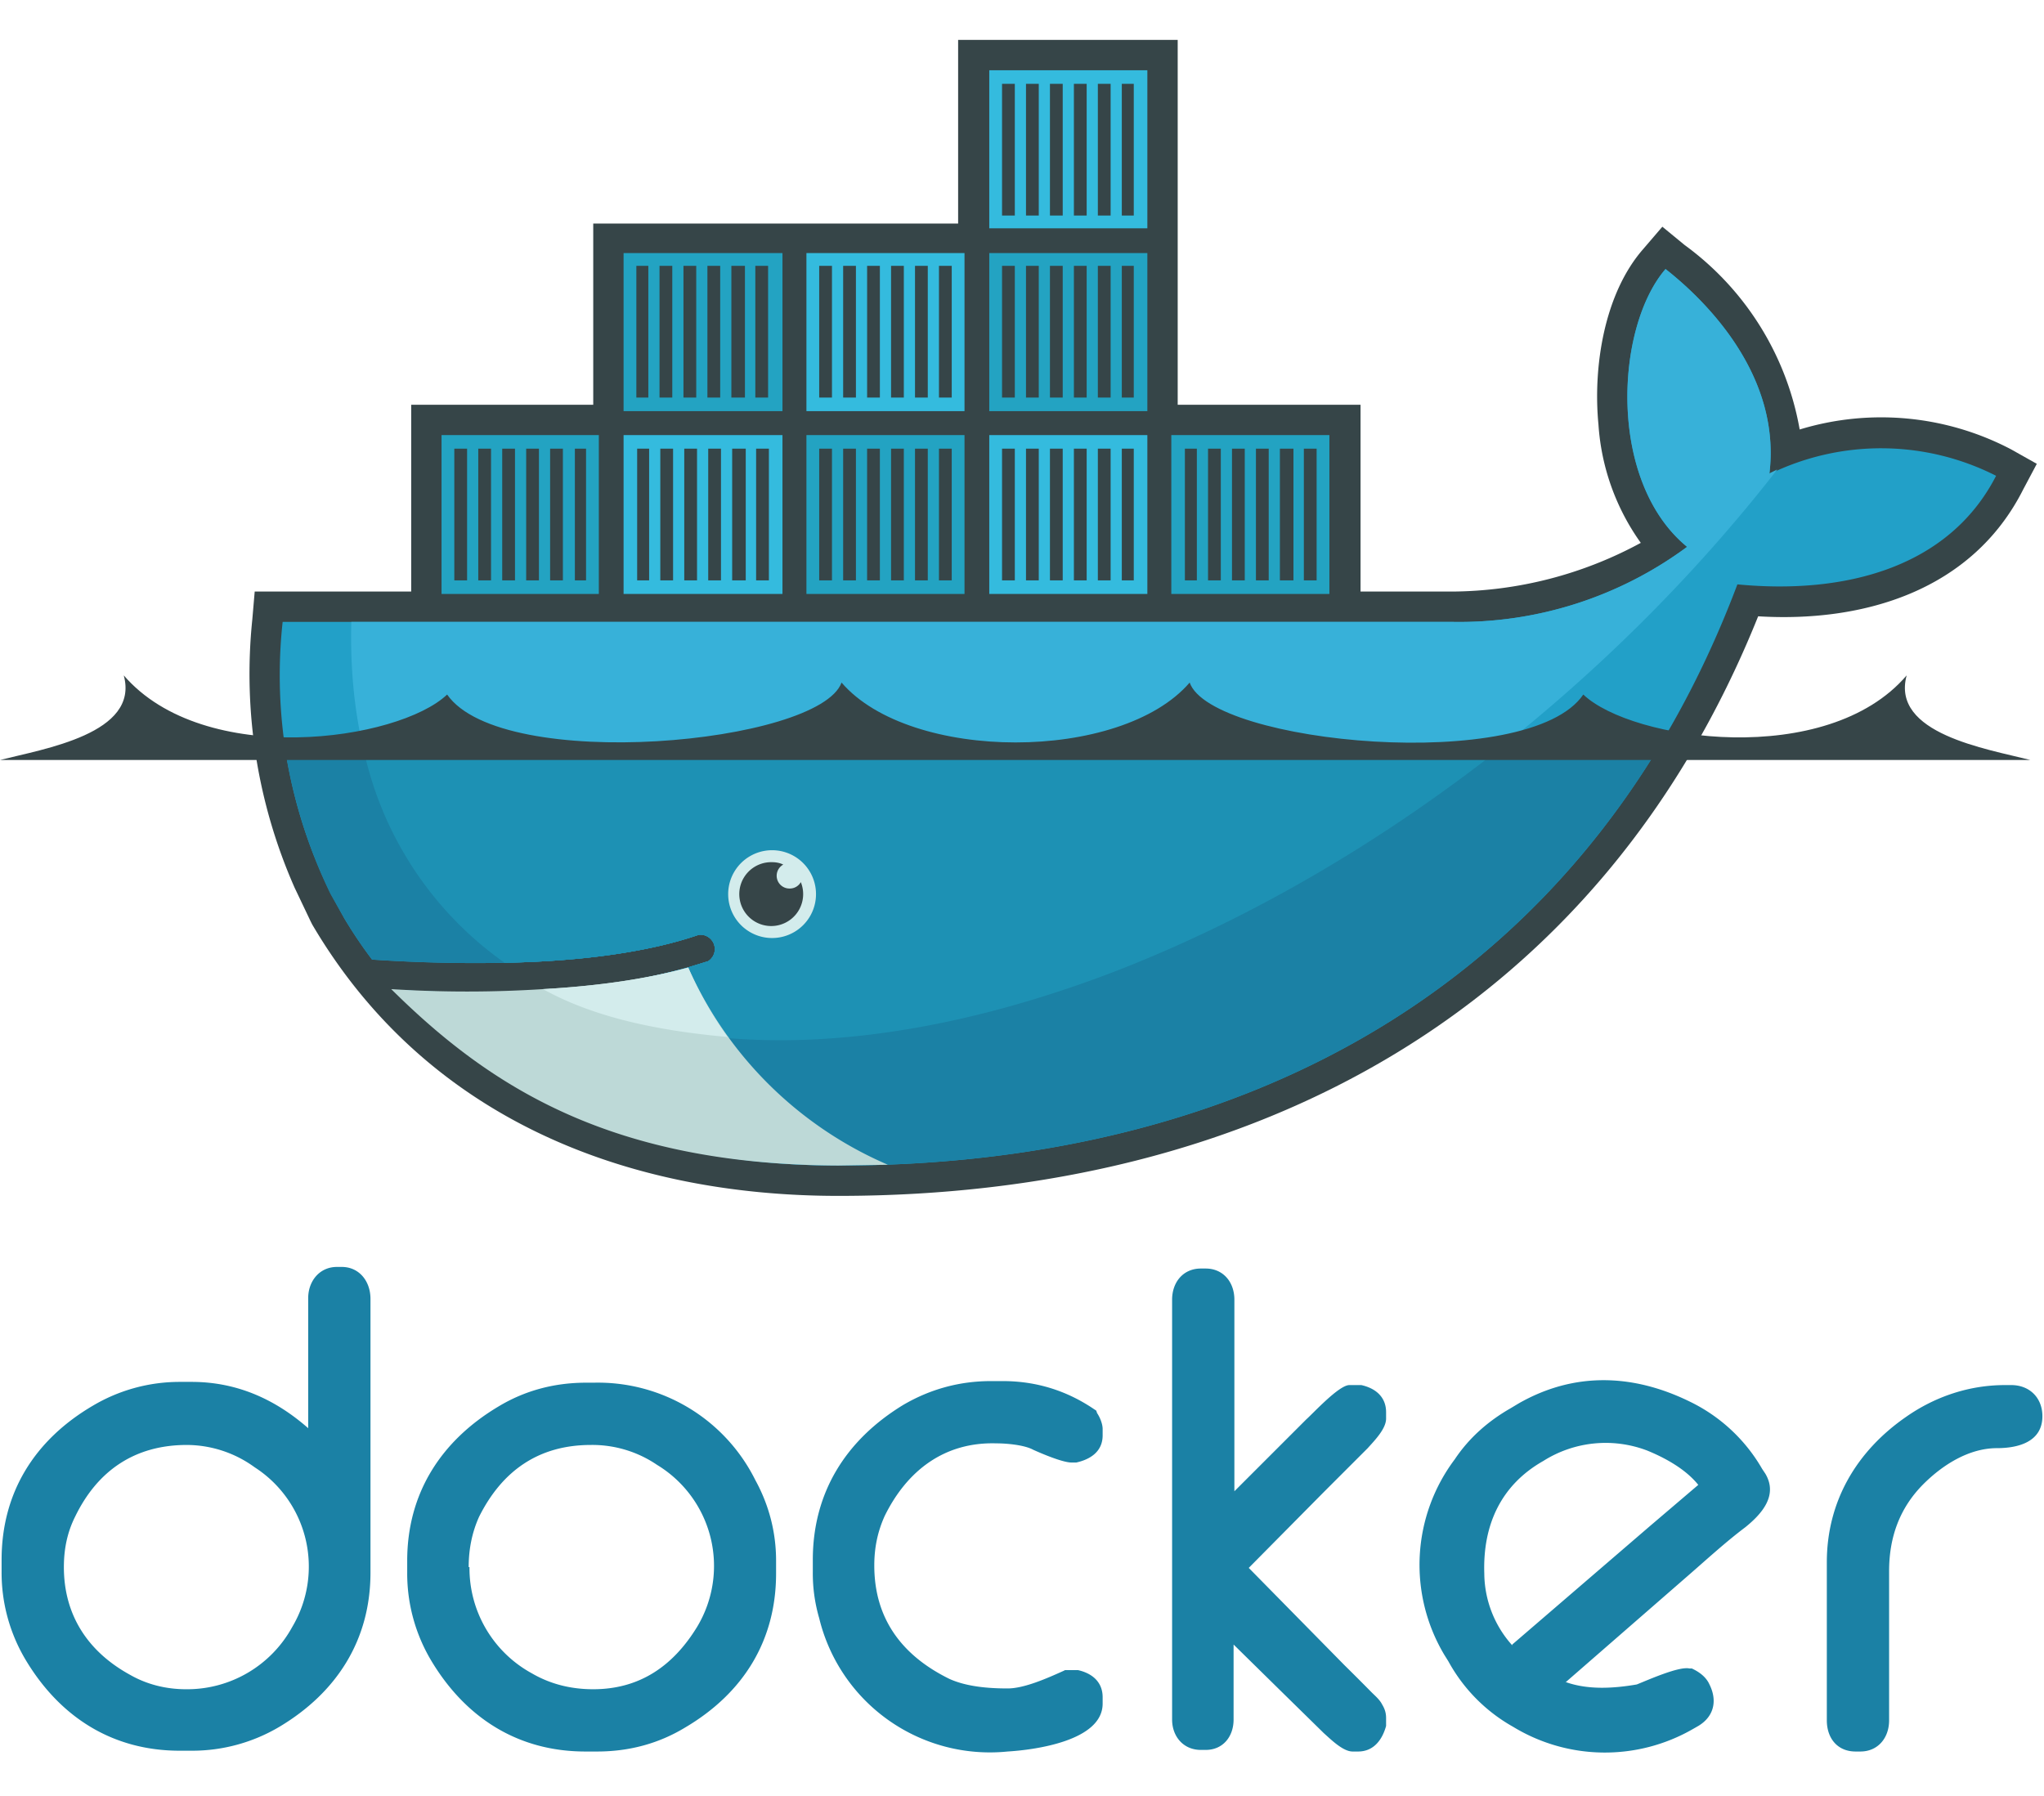 <svg id="docker" viewBox="0 -5 256 225" xmlns="http://www.w3.org/2000/svg"><g fill="none" fill-rule="evenodd"><path id="docker-text" d="M38.6 174v-16.4c0-2.1 1.4-3.9 3.6-3.9h.6c2.2 0 3.6 1.8 3.6 4V192c0 8.4-4.2 15-11.4 19.3a21.4 21.4 0 01-11 3h-1.5c-8.4 0-15-4.2-19.3-11.4a21.3 21.3 0 01-3-11v-1.5c0-8.4 4.1-15 11.4-19.3a21.3 21.3 0 0110.9-3H24c5.7 0 10.5 2.2 14.6 5.8zM8 191.3c0 6 3 10.6 8.3 13.5 2.1 1.2 4.5 1.8 7 1.8a15 15 0 0013.3-7.8 14.8 14.8 0 00-4.7-20 14.5 14.5 0 00-8.5-2.8c-6.5 0-11.2 3.2-14 9-1 2-1.4 4.1-1.4 6.3zm65.3-23.1h1.1a22 22 0 0120.2 12.2c1.7 3.1 2.6 6.5 2.6 10.1v1.6c0 8.4-4.1 15-11.4 19.3-3.3 2-7 3-11 3h-1.5c-8.4 0-15-4.2-19.3-11.4a21.3 21.3 0 01-3-11v-1.5c0-8.4 4.2-15 11.4-19.3 3.3-2 7-3 11-3zm-14.5 23.1a15 15 0 007.8 13.3c2.4 1.4 5 2 7.7 2 5.8 0 10-2.9 13-7.8a14.8 14.8 0 00-5-20.3A14.4 14.4 0 0074 176c-6.5 0-11.1 3.2-14 9-.9 2-1.3 4.1-1.3 6.3zm70.6-14.7c-1.1-.6-3.3-.8-4.6-.8-6.5-.2-11.2 3.4-14 9.1-.9 2-1.3 4-1.3 6.2 0 6.7 3.5 11.3 9.4 14.2 2.2 1 5 1.2 7.3 1.2 2.1 0 5-1.3 7-2.2l.2-.1h1.6c1.8.4 3.1 1.5 3.1 3.4v.8c0 4.7-8.6 5.8-11.9 6a22 22 0 01-23.6-16.7 20 20 0 01-.8-5.8v-1.5c0-8.4 4.1-15 11.3-19.4 3.4-2 7.1-3 11-3h1.5c4.2 0 8 1.2 11.4 3.5l.3.2.1.3c.4.6.7 1.4.7 2v.8c0 2-1.5 3-3.3 3.4h-.6c-1.1 0-3.7-1.1-4.8-1.6zm25.2 5.2l9-9c.9-.8 4.1-4.3 5.4-4.3h1.5c1.8.4 3.1 1.5 3.1 3.4v.8c0 1.3-1.5 2.8-2.3 3.7l-5.5 5.5-9.4 9.5 12 12.2a313.3 313.3 0 013.4 3.4c.4.4 1 .9 1.3 1.5.3.5.5 1 .5 1.7v1c-.5 1.8-1.6 3.2-3.5 3.2h-.7c-1.2 0-2.7-1.5-3.6-2.3l-5.3-5.2-6-5.9v9.4c0 2.1-1.3 3.8-3.5 3.8h-.6c-2.2 0-3.6-1.7-3.6-3.8v-52.6c0-2.2 1.4-3.9 3.6-3.9h.6c2.2 0 3.6 1.7 3.6 3.9v24zm96.5-13.3h.8c2.3 0 3.9 1.6 3.9 3.9 0 3.2-3 4-5.7 4-3.5 0-6.8 2.1-9.2 4.5-3 3-4.3 6.7-4.3 10.9v18.7c0 2.2-1.4 3.9-3.6 3.9h-.6c-2.3 0-3.6-1.7-3.6-3.9v-19.8c0-7.6 3.7-13.9 9.9-18.2 3.7-2.6 8-4 12.4-4zm-55 37.2c2.8 1 6 .8 8.9.3 1.5-.6 5.3-2.3 6.6-2h.3l.2.1c.8.4 1.6 1 2 1.9 1 2 .6 4-1.4 5.2l-.7.4a22.1 22.1 0 01-22.5-.3 20.9 20.9 0 01-8.1-8.2l-.5-.8a22 22 0 011.3-24.5c1.8-2.7 4.2-4.8 7-6.4l1-.6c7-4 14.4-3.7 21.5-.2a21 21 0 019 8.4l.4.6c1.6 2.7-.4 5-2.5 6.7-2.4 1.8-4.8 4-7.1 6L196 205.8zm-6.7-4.7l17.2-14.8 6.1-5.2c-1.6-2-4.2-3.4-6.4-4.3a14.6 14.6 0 00-13 1.3c-5.3 3-7.6 8-7.4 14.1a13.6 13.6 0 003.5 9z" fill="#1B81A5"/><g id="docker-whale"><path d="M147.5 45.7h22.9v23.4h11.5a50.1 50.1 0 0023.6-6.1 28.7 28.7 0 01-5.3-14.8c-.7-7.2.7-16.4 5.6-22l2.4-2.8 2.8 2.3a36.4 36.4 0 0114.4 23.1 35 35 0 0126.5 2.5l3.2 1.8-1.7 3.2C247 69 233.4 73 220.2 72.2c-19.8 49.3-63 72.6-115.2 72.6-27 0-51.8-10-65.9-34l-.2-.4-2-4.2a66.3 66.3 0 01-5.3-33.6l.3-3.5h19.6V45.7h22.8V23H120V0h27.5v45.7" fill="#364548"/><path d="M221.6 54.4c1.5-12-7.4-21.3-13-25.7-6.3 7.3-7.3 26.6 2.7 34.8a48 48 0 01-29.4 9.4H35.4a61.8 61.8 0 006 34l1.7 3.1a56.5 56.5 0 003.5 5.2c6 .4 11.5.5 16.6.4 10-.2 18.2-1.4 24.3-3.5a1.8 1.8 0 011.2 3.3l-2.6.8A76.4 76.4 0 0169 119h-.7a153 153 0 01-18.3 0h-.1C62 132.9 81 141 105 141c50.7 0 93.6-22.4 112.6-72.8 13.5 1.3 26.5-2.1 32.4-13.6a31.8 31.8 0 00-28.4-.2" fill="#22A0C8"/><path d="M221.6 54.4c1.5-12-7.4-21.3-13-25.7-6.3 7.3-7.3 26.6 2.7 34.8a48 48 0 01-29.4 9.4H44c-.5 19.3 6.6 33.9 19.2 42.7 10-.2 18.2-1.4 24.3-3.5a1.8 1.8 0 011.2 3.3l-2.6.8A80.4 80.4 0 0169 119l-.2-.2c17.2 8.8 42.2 8.8 70.9-2.2 32.1-12.3 62-35.9 82.9-62.8l-1 .5" fill="#37B1D9"/><path d="M35.6 88.2c1 6.7 3 13 5.8 18.8l1.7 3a56.4 56.4 0 003.5 5.2c6 .4 11.5.5 16.6.4 10-.2 18.2-1.4 24.3-3.5a1.8 1.8 0 011.2 3.3l-2.6.8A80.4 80.4 0 0169 119h-1a151 151 0 01-18.3 0c12.2 13.7 31.4 22 55.3 22 43.4 0 81.1-16.4 103-52.8H35.6" fill="#1B81A5"/><path d="M45.4 88.2a44 44 0 0017.8 27.4c10-.2 18.2-1.4 24.3-3.5a1.8 1.8 0 011.2 3.3l-2.6.8a81.6 81.6 0 01-17.3 2.8c17.2 8.8 42.1 8.7 70.8-2.3 17.3-6.7 34-16.6 49-28.5H45.4" fill="#1D91B4"/><path d="M55.3 49.5H75v19.9H55.3V49.5zm1.6 1.7h1.6v16.5h-1.6V51.2zm3 0h1.6v16.5h-1.6V51.2zm3 0h1.6v16.5h-1.6V51.2zm3 0h1.6v16.5h-1.6V51.2zm3 0h1.6v16.5h-1.6V51.2zm3 0h1.5v16.5H72V51.2zM78 26.7h20v19.8H78.1V26.7zm1.7 1.6h1.5v16.5h-1.5V28.3zm3 0h1.5v16.5h-1.6V28.3zm3 0h1.5v16.5h-1.6V28.3zm3 0h1.5v16.5h-1.6V28.3zm3 0h1.6v16.5h-1.7V28.3zm3 0h1.5v16.5h-1.6V28.3z" fill="#23A3C2"/><path d="M78.1 49.5H98v19.9H78.1V49.5zm1.7 1.7h1.5v16.5h-1.5V51.2zm3 0h1.5v16.5h-1.6V51.2zm3 0h1.5v16.5h-1.6V51.2zm3 0h1.5v16.5h-1.6V51.2zm3 0h1.6v16.5h-1.7V51.2zm3 0h1.5v16.5h-1.6V51.2z" fill="#34BBDE"/><path d="M101 49.5h19.8v19.9H101V49.5zm1.6 1.7h1.6v16.5h-1.6V51.2zm3 0h1.6v16.5h-1.6V51.2zm3 0h1.6v16.5h-1.6V51.2zm3 0h1.6v16.5h-1.6V51.2zm3 0h1.6v16.5h-1.6V51.2zm3 0h1.6v16.5h-1.6V51.2z" fill="#23A3C2"/><path d="M101 26.7h19.8v19.8H101V26.7zm1.6 1.6h1.6v16.5h-1.6V28.3zm3 0h1.6v16.5h-1.6V28.3zm3 0h1.6v16.5h-1.6V28.3zm3 0h1.6v16.5h-1.6V28.3zm3 0h1.6v16.5h-1.6V28.3zm3 0h1.6v16.5h-1.6V28.3zm6.3 21.2h19.8v19.9h-19.8V49.5zm1.6 1.7h1.6v16.5h-1.6V51.2zm3 0h1.6v16.5h-1.6V51.2zm3 0h1.6v16.5h-1.6V51.2zm3 0h1.6v16.5h-1.6V51.2zm3 0h1.6v16.5h-1.6V51.2zm3 0h1.5v16.5h-1.5V51.2z" fill="#34BBDE"/><path d="M123.9 26.7h19.8v19.8h-19.8V26.7zm1.6 1.6h1.6v16.5h-1.6V28.3zm3 0h1.6v16.5h-1.6V28.3zm3 0h1.6v16.5h-1.6V28.3zm3 0h1.6v16.5h-1.6V28.3zm3 0h1.6v16.5h-1.6V28.3zm3 0h1.5v16.5h-1.5V28.3z" fill="#23A3C2"/><path d="M123.9 3.8h19.8v19.8h-19.8V3.8zm1.6 1.7h1.6V22h-1.6V5.5zm3 0h1.6V22h-1.6V5.5zm3 0h1.6V22h-1.6V5.5zm3 0h1.6V22h-1.6V5.5zm3 0h1.6V22h-1.6V5.5zm3 0h1.5V22h-1.5V5.5z" fill="#34BBDE"/><path d="M146.7 49.5h19.8v19.9h-19.8V49.5zm1.7 1.7h1.5v16.5h-1.5V51.2zm3 0h1.5v16.5h-1.6V51.2zm3 0h1.5v16.5h-1.6V51.2zm3 0h1.5v16.5h-1.6V51.2zm3 0h1.6v16.5h-1.7V51.2zm3 0h1.5v16.5h-1.6V51.2z" fill="#23A3C2"/><path d="M96.7 101.5a5.5 5.5 0 110 11 5.5 5.5 0 010-11" fill="#D3ECEC"/><path d="M96.7 103c.5 0 1 .1 1.4.3a1.6 1.6 0 00.8 3c.6 0 1.1-.3 1.4-.8a4 4 0 11-3.6-2.5" fill="#364548"/><path d="M111.2 140.9a48.2 48.2 0 01-25-24.7c-5.1 1.4-11.1 2.3-18.2 2.7a149.7 149.7 0 01-19 0c12.5 12.4 27.7 22 56 22.1l6.2-.1" fill="#BDD9D7"/><path d="M91.2 125a47.5 47.5 0 01-5-8.8c-5.1 1.4-11.1 2.3-18.2 2.7 4.9 2.7 11.8 5 23.2 6" fill="#D3ECEC"/></g><path id="docker-sea" d="M0 90.2h254.3c-5.5-1.4-17.5-3.3-15.5-10.6-10 11.7-34.4 8.2-40.5 2.4-6.8 10-46.6 6.2-49.3-1.5-8.6 10-35 10-43.6 0-2.8 7.7-42.5 11.4-49.4 1.5-6.1 5.8-30.4 9.3-40.5-2.4 2 7.3-10 9.2-15.5 10.6" fill="#364548"/></g></svg>
